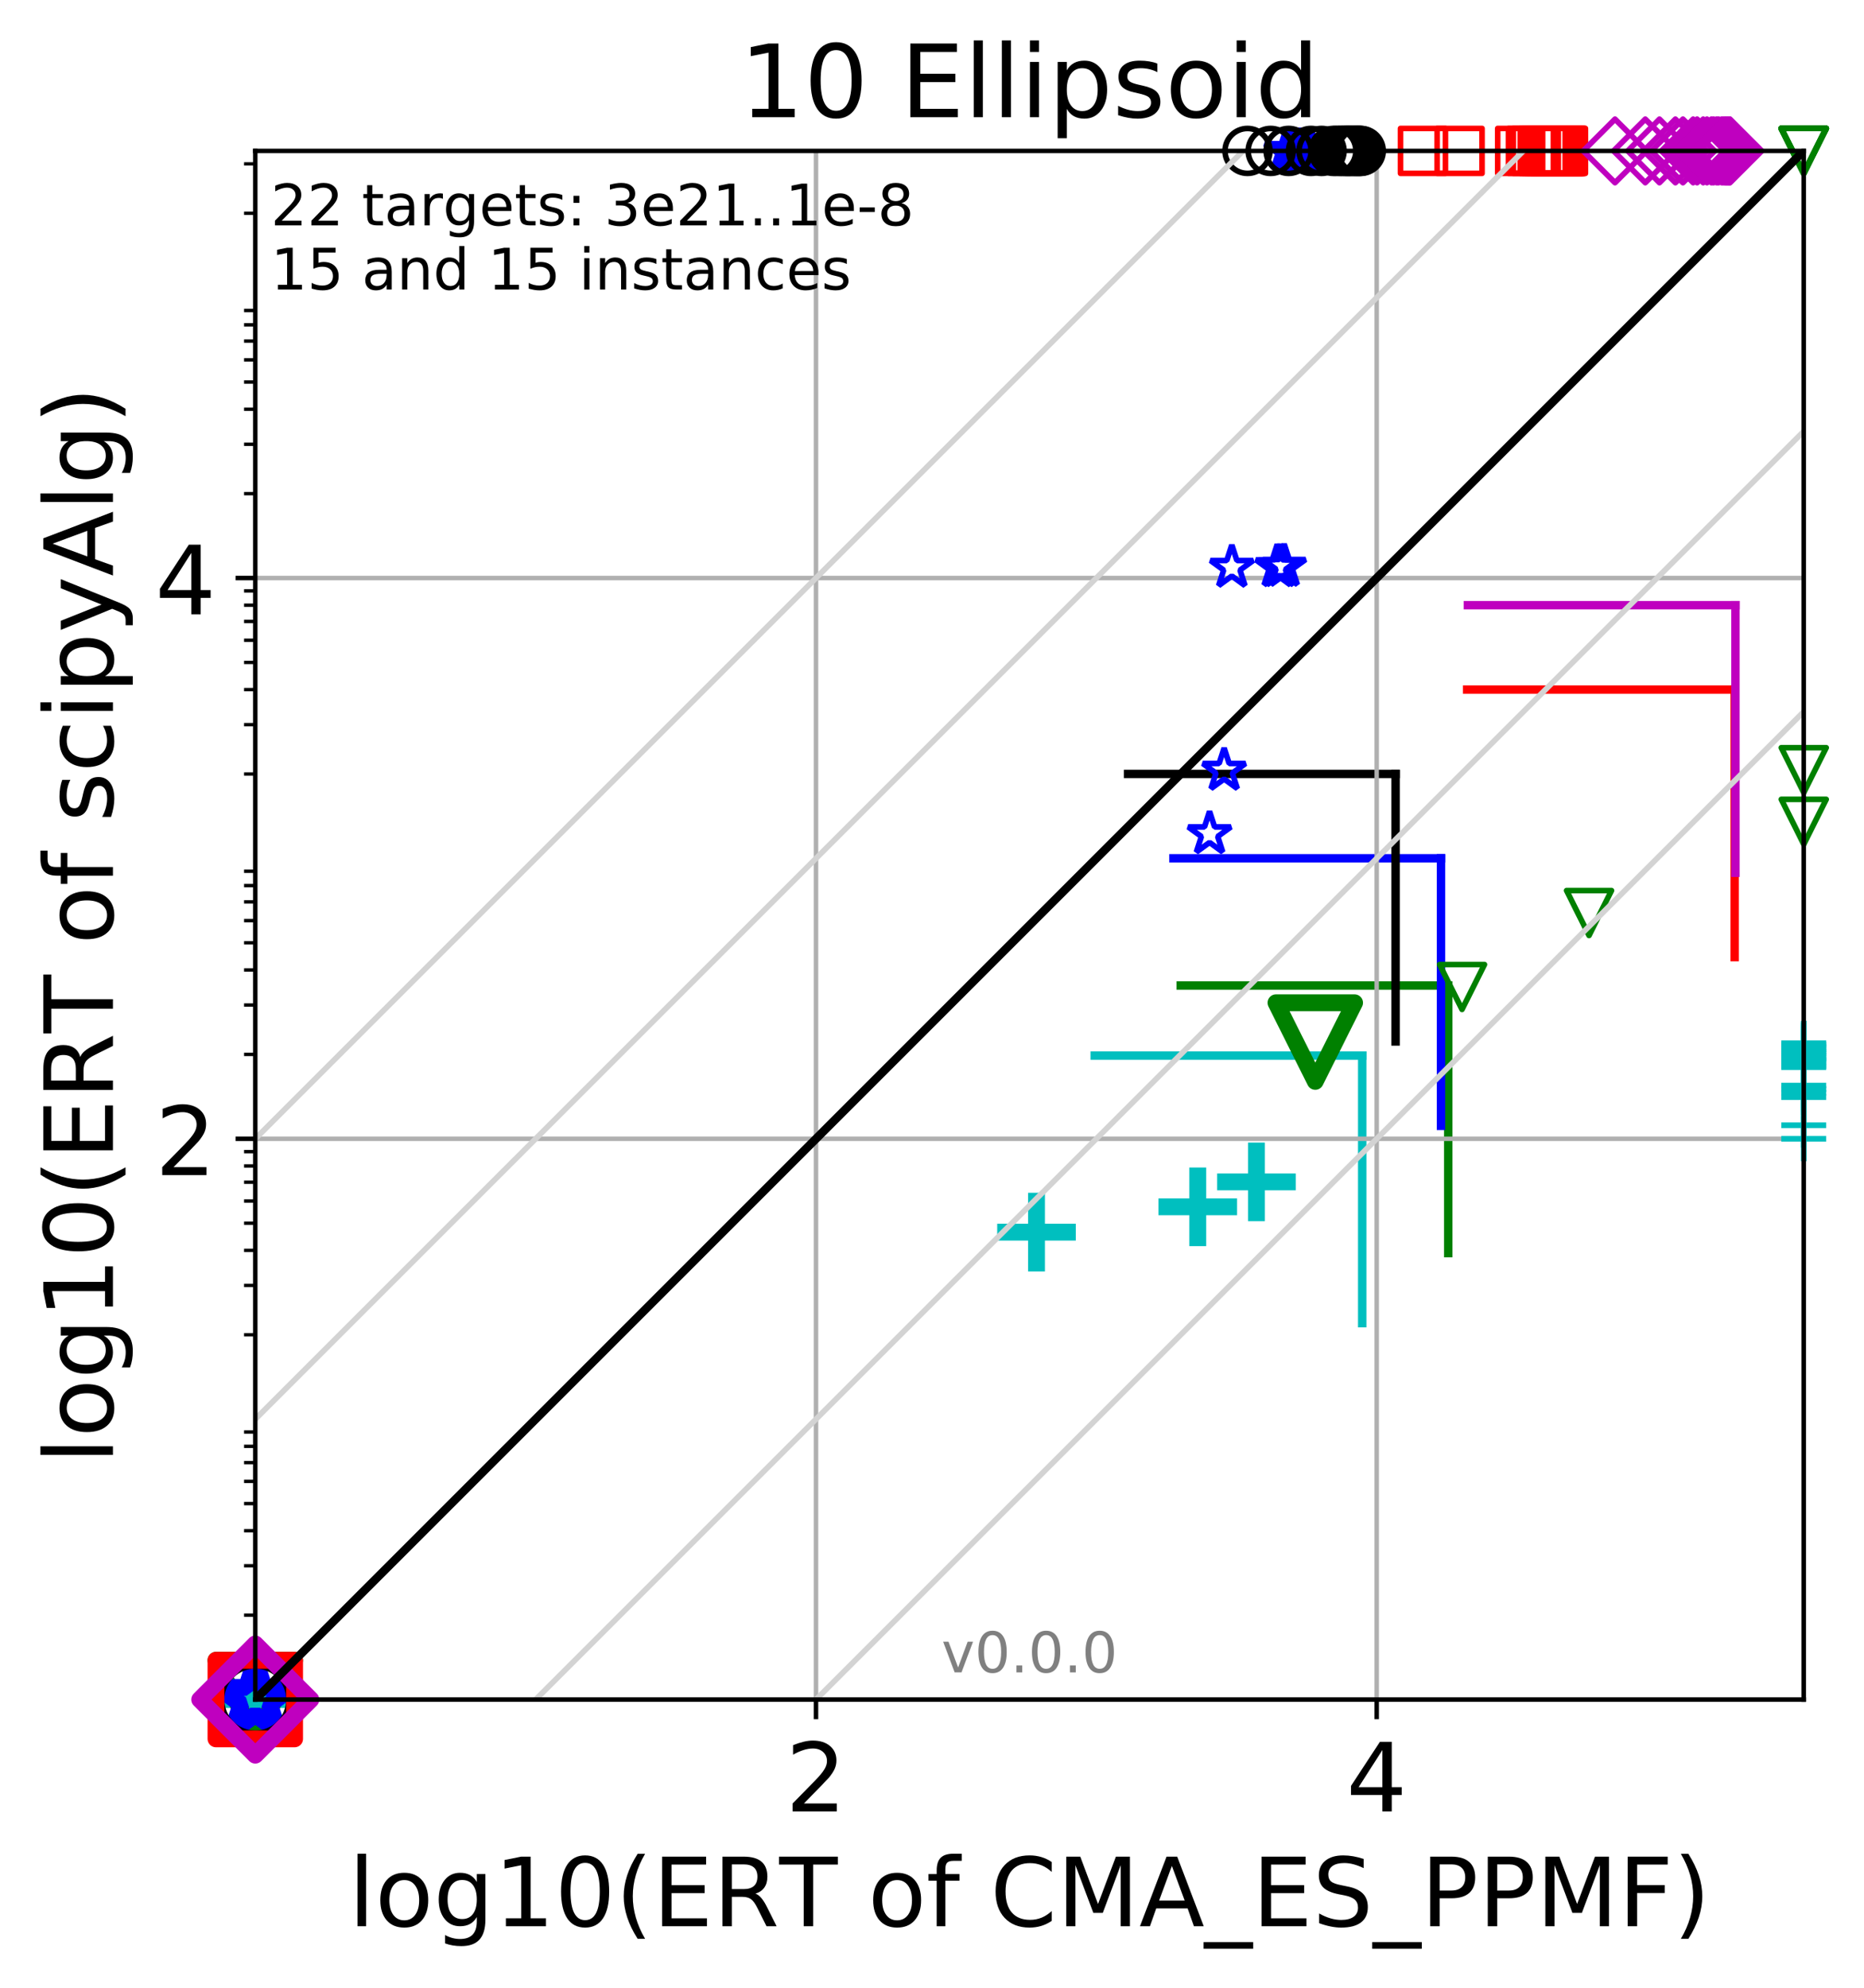 <?xml version="1.0" encoding="utf-8" standalone="no"?>
<!DOCTYPE svg PUBLIC "-//W3C//DTD SVG 1.1//EN"
  "http://www.w3.org/Graphics/SVG/1.1/DTD/svg11.dtd">
<!-- Created with matplotlib (http://matplotlib.org/) -->
<svg height="354pt" version="1.1" viewBox="0 0 332 354" width="332pt" xmlns="http://www.w3.org/2000/svg" xmlns:xlink="http://www.w3.org/1999/xlink">
 <defs>
  <style type="text/css">
*{stroke-linecap:butt;stroke-linejoin:round;}
  </style>
 </defs>
 <g id="figure_1">
  <g id="patch_1">
   <path d="M 0 354.256 
L 332.469 354.256 
L 332.469 0 
L 0 0 
z
" style="fill:#ffffff;"/>
  </g>
  <g id="axes_1">
   <g id="patch_2">
    <path d="M 45.469 302.677 
L 321.269 302.677 
L 321.269 26.877 
L 45.469 26.877 
z
" style="fill:#ffffff;"/>
   </g>
   <g id="line2d_1">
    <path clip-path="url(#p90e538a2ec)" d="M 242.627 235.645 
L 242.627 187.997 
" style="fill:none;stroke:#00bfbf;stroke-linecap:square;stroke-width:1.5;"/>
   </g>
   <g id="line2d_2">
    <path clip-path="url(#p90e538a2ec)" d="M 194.978 187.997 
L 242.627 187.997 
" style="fill:none;stroke:#00bfbf;stroke-linecap:square;stroke-width:1.5;"/>
   </g>
   <g id="line2d_3">
    <path clip-path="url(#p90e538a2ec)" d="M 257.95 223.168 
L 257.95 175.519 
" style="fill:none;stroke:#008000;stroke-linecap:square;stroke-width:1.5;"/>
   </g>
   <g id="line2d_4">
    <path clip-path="url(#p90e538a2ec)" d="M 210.301 175.519 
L 257.95 175.519 
" style="fill:none;stroke:#008000;stroke-linecap:square;stroke-width:1.5;"/>
   </g>
   <g id="line2d_5">
    <path clip-path="url(#p90e538a2ec)" d="M 256.659 200.504 
L 256.659 152.855 
" style="fill:none;stroke:#0000ff;stroke-linecap:square;stroke-width:1.5;"/>
   </g>
   <g id="line2d_6">
    <path clip-path="url(#p90e538a2ec)" d="M 209.01 152.855 
L 256.659 152.855 
" style="fill:none;stroke:#0000ff;stroke-linecap:square;stroke-width:1.5;"/>
   </g>
   <g id="line2d_7">
    <path clip-path="url(#p90e538a2ec)" d="M 248.571 185.483 
L 248.571 137.834 
" style="fill:none;stroke:#000000;stroke-linecap:square;stroke-width:1.5;"/>
   </g>
   <g id="line2d_8">
    <path clip-path="url(#p90e538a2ec)" d="M 200.922 137.834 
L 248.571 137.834 
" style="fill:none;stroke:#000000;stroke-linecap:square;stroke-width:1.5;"/>
   </g>
   <g id="line2d_9">
    <path clip-path="url(#p90e538a2ec)" d="M 308.964 170.457 
L 308.964 122.808 
" style="fill:none;stroke:#ff0000;stroke-linecap:square;stroke-width:1.5;"/>
   </g>
   <g id="line2d_10">
    <path clip-path="url(#p90e538a2ec)" d="M 261.316 122.808 
L 308.964 122.808 
" style="fill:none;stroke:#ff0000;stroke-linecap:square;stroke-width:1.5;"/>
   </g>
   <g id="line2d_11">
    <path clip-path="url(#p90e538a2ec)" d="M 309.103 155.428 
L 309.103 107.78 
" style="fill:none;stroke:#bf00bf;stroke-linecap:square;stroke-width:1.5;"/>
   </g>
   <g id="line2d_12">
    <path clip-path="url(#p90e538a2ec)" d="M 261.454 107.78 
L 309.103 107.78 
" style="fill:none;stroke:#bf00bf;stroke-linecap:square;stroke-width:1.5;"/>
   </g>
   <g id="matplotlib.axis_1">
    <g id="xtick_1">
     <g id="line2d_13">
      <path clip-path="url(#p90e538a2ec)" d="M 145.336 302.677 
L 145.336 26.877 
" style="fill:none;stroke:#b0b0b0;stroke-linecap:square;stroke-width:0.8;"/>
     </g>
     <g id="line2d_14">
      <defs>
       <path d="M 0 0 
L 0 3.5 
" id="mf6a2f202e1" style="stroke:#000000;stroke-width:0.8;"/>
      </defs>
      <g>
       <use style="stroke:#000000;stroke-width:0.8;" x="145.336" xlink:href="#mf6a2f202e1" y="302.677"/>
      </g>
     </g>
     <g id="text_1">
      <!-- 2 -->
      <defs>
       <path d="M 19.188 8.297 
L 53.609 8.297 
L 53.609 0 
L 7.328 0 
L 7.328 8.297 
Q 12.938 14.109 22.625 23.891 
Q 32.328 33.688 34.812 36.531 
Q 39.547 41.844 41.422 45.531 
Q 43.312 49.219 43.312 52.781 
Q 43.312 58.594 39.234 62.25 
Q 35.156 65.922 28.609 65.922 
Q 23.969 65.922 18.812 64.312 
Q 13.672 62.703 7.812 59.422 
L 7.812 69.391 
Q 13.766 71.781 18.938 73 
Q 24.125 74.219 28.422 74.219 
Q 39.75 74.219 46.484 68.547 
Q 53.219 62.891 53.219 53.422 
Q 53.219 48.922 51.531 44.891 
Q 49.859 40.875 45.406 35.406 
Q 44.188 33.984 37.641 27.219 
Q 31.109 20.453 19.188 8.297 
z
" id="DejaVuSans-32"/>
      </defs>
      <g transform="translate(139.928 322.595)scale(0.17 -0.17)">
       <use xlink:href="#DejaVuSans-32"/>
      </g>
     </g>
    </g>
    <g id="xtick_2">
     <g id="line2d_15">
      <path clip-path="url(#p90e538a2ec)" d="M 245.203 302.677 
L 245.203 26.877 
" style="fill:none;stroke:#b0b0b0;stroke-linecap:square;stroke-width:0.8;"/>
     </g>
     <g id="line2d_16">
      <g>
       <use style="stroke:#000000;stroke-width:0.8;" x="245.203" xlink:href="#mf6a2f202e1" y="302.677"/>
      </g>
     </g>
     <g id="text_2">
      <!-- 4 -->
      <defs>
       <path d="M 37.797 64.312 
L 12.891 25.391 
L 37.797 25.391 
z
M 35.203 72.906 
L 47.609 72.906 
L 47.609 25.391 
L 58.016 25.391 
L 58.016 17.188 
L 47.609 17.188 
L 47.609 0 
L 37.797 0 
L 37.797 17.188 
L 4.891 17.188 
L 4.891 26.703 
z
" id="DejaVuSans-34"/>
      </defs>
      <g transform="translate(239.795 322.595)scale(0.17 -0.17)">
       <use xlink:href="#DejaVuSans-34"/>
      </g>
     </g>
    </g>
    <g id="text_3">
     <!-- log10(ERT of CMA_ES_PPMF) -->
     <defs>
      <path d="M 9.422 75.984 
L 18.406 75.984 
L 18.406 0 
L 9.422 0 
z
" id="DejaVuSans-6c"/>
      <path d="M 30.609 48.391 
Q 23.391 48.391 19.188 42.75 
Q 14.984 37.109 14.984 27.297 
Q 14.984 17.484 19.156 11.844 
Q 23.344 6.203 30.609 6.203 
Q 37.797 6.203 41.984 11.859 
Q 46.188 17.531 46.188 27.297 
Q 46.188 37.016 41.984 42.703 
Q 37.797 48.391 30.609 48.391 
z
M 30.609 56 
Q 42.328 56 49.016 48.375 
Q 55.719 40.766 55.719 27.297 
Q 55.719 13.875 49.016 6.219 
Q 42.328 -1.422 30.609 -1.422 
Q 18.844 -1.422 12.172 6.219 
Q 5.516 13.875 5.516 27.297 
Q 5.516 40.766 12.172 48.375 
Q 18.844 56 30.609 56 
z
" id="DejaVuSans-6f"/>
      <path d="M 45.406 27.984 
Q 45.406 37.75 41.375 43.109 
Q 37.359 48.484 30.078 48.484 
Q 22.859 48.484 18.828 43.109 
Q 14.797 37.75 14.797 27.984 
Q 14.797 18.266 18.828 12.891 
Q 22.859 7.516 30.078 7.516 
Q 37.359 7.516 41.375 12.891 
Q 45.406 18.266 45.406 27.984 
z
M 54.391 6.781 
Q 54.391 -7.172 48.188 -13.984 
Q 42 -20.797 29.203 -20.797 
Q 24.469 -20.797 20.266 -20.094 
Q 16.062 -19.391 12.109 -17.922 
L 12.109 -9.188 
Q 16.062 -11.328 19.922 -12.344 
Q 23.781 -13.375 27.781 -13.375 
Q 36.625 -13.375 41.016 -8.766 
Q 45.406 -4.156 45.406 5.172 
L 45.406 9.625 
Q 42.625 4.781 38.281 2.391 
Q 33.938 0 27.875 0 
Q 17.828 0 11.672 7.656 
Q 5.516 15.328 5.516 27.984 
Q 5.516 40.672 11.672 48.328 
Q 17.828 56 27.875 56 
Q 33.938 56 38.281 53.609 
Q 42.625 51.219 45.406 46.391 
L 45.406 54.688 
L 54.391 54.688 
z
" id="DejaVuSans-67"/>
      <path d="M 12.406 8.297 
L 28.516 8.297 
L 28.516 63.922 
L 10.984 60.406 
L 10.984 69.391 
L 28.422 72.906 
L 38.281 72.906 
L 38.281 8.297 
L 54.391 8.297 
L 54.391 0 
L 12.406 0 
z
" id="DejaVuSans-31"/>
      <path d="M 31.781 66.406 
Q 24.172 66.406 20.328 58.906 
Q 16.5 51.422 16.5 36.375 
Q 16.5 21.391 20.328 13.891 
Q 24.172 6.391 31.781 6.391 
Q 39.453 6.391 43.281 13.891 
Q 47.125 21.391 47.125 36.375 
Q 47.125 51.422 43.281 58.906 
Q 39.453 66.406 31.781 66.406 
z
M 31.781 74.219 
Q 44.047 74.219 50.516 64.516 
Q 56.984 54.828 56.984 36.375 
Q 56.984 17.969 50.516 8.266 
Q 44.047 -1.422 31.781 -1.422 
Q 19.531 -1.422 13.062 8.266 
Q 6.594 17.969 6.594 36.375 
Q 6.594 54.828 13.062 64.516 
Q 19.531 74.219 31.781 74.219 
z
" id="DejaVuSans-30"/>
      <path d="M 31 75.875 
Q 24.469 64.656 21.281 53.656 
Q 18.109 42.672 18.109 31.391 
Q 18.109 20.125 21.312 9.062 
Q 24.516 -2 31 -13.188 
L 23.188 -13.188 
Q 15.875 -1.703 12.234 9.375 
Q 8.594 20.453 8.594 31.391 
Q 8.594 42.281 12.203 53.312 
Q 15.828 64.359 23.188 75.875 
z
" id="DejaVuSans-28"/>
      <path d="M 9.812 72.906 
L 55.906 72.906 
L 55.906 64.594 
L 19.672 64.594 
L 19.672 43.016 
L 54.391 43.016 
L 54.391 34.719 
L 19.672 34.719 
L 19.672 8.297 
L 56.781 8.297 
L 56.781 0 
L 9.812 0 
z
" id="DejaVuSans-45"/>
      <path d="M 44.391 34.188 
Q 47.562 33.109 50.562 29.594 
Q 53.562 26.078 56.594 19.922 
L 66.609 0 
L 56 0 
L 46.688 18.703 
Q 43.062 26.031 39.672 28.422 
Q 36.281 30.812 30.422 30.812 
L 19.672 30.812 
L 19.672 0 
L 9.812 0 
L 9.812 72.906 
L 32.078 72.906 
Q 44.578 72.906 50.734 67.672 
Q 56.891 62.453 56.891 51.906 
Q 56.891 45.016 53.688 40.469 
Q 50.484 35.938 44.391 34.188 
z
M 19.672 64.797 
L 19.672 38.922 
L 32.078 38.922 
Q 39.203 38.922 42.844 42.219 
Q 46.484 45.516 46.484 51.906 
Q 46.484 58.297 42.844 61.547 
Q 39.203 64.797 32.078 64.797 
z
" id="DejaVuSans-52"/>
      <path d="M -0.297 72.906 
L 61.375 72.906 
L 61.375 64.594 
L 35.5 64.594 
L 35.5 0 
L 25.594 0 
L 25.594 64.594 
L -0.297 64.594 
z
" id="DejaVuSans-54"/>
      <path id="DejaVuSans-20"/>
      <path d="M 37.109 75.984 
L 37.109 68.5 
L 28.516 68.5 
Q 23.688 68.5 21.797 66.547 
Q 19.922 64.594 19.922 59.516 
L 19.922 54.688 
L 34.719 54.688 
L 34.719 47.703 
L 19.922 47.703 
L 19.922 0 
L 10.891 0 
L 10.891 47.703 
L 2.297 47.703 
L 2.297 54.688 
L 10.891 54.688 
L 10.891 58.5 
Q 10.891 67.625 15.141 71.797 
Q 19.391 75.984 28.609 75.984 
z
" id="DejaVuSans-66"/>
      <path d="M 64.406 67.281 
L 64.406 56.891 
Q 59.422 61.531 53.781 63.812 
Q 48.141 66.109 41.797 66.109 
Q 29.297 66.109 22.656 58.469 
Q 16.016 50.828 16.016 36.375 
Q 16.016 21.969 22.656 14.328 
Q 29.297 6.688 41.797 6.688 
Q 48.141 6.688 53.781 8.984 
Q 59.422 11.281 64.406 15.922 
L 64.406 5.609 
Q 59.234 2.094 53.438 0.328 
Q 47.656 -1.422 41.219 -1.422 
Q 24.656 -1.422 15.125 8.703 
Q 5.609 18.844 5.609 36.375 
Q 5.609 53.953 15.125 64.078 
Q 24.656 74.219 41.219 74.219 
Q 47.75 74.219 53.531 72.484 
Q 59.328 70.75 64.406 67.281 
z
" id="DejaVuSans-43"/>
      <path d="M 9.812 72.906 
L 24.516 72.906 
L 43.109 23.297 
L 61.812 72.906 
L 76.516 72.906 
L 76.516 0 
L 66.891 0 
L 66.891 64.016 
L 48.094 14.016 
L 38.188 14.016 
L 19.391 64.016 
L 19.391 0 
L 9.812 0 
z
" id="DejaVuSans-4d"/>
      <path d="M 34.188 63.188 
L 20.797 26.906 
L 47.609 26.906 
z
M 28.609 72.906 
L 39.797 72.906 
L 67.578 0 
L 57.328 0 
L 50.688 18.703 
L 17.828 18.703 
L 11.188 0 
L 0.781 0 
z
" id="DejaVuSans-41"/>
      <path d="M 50.984 -16.609 
L 50.984 -23.578 
L -0.984 -23.578 
L -0.984 -16.609 
z
" id="DejaVuSans-5f"/>
      <path d="M 53.516 70.516 
L 53.516 60.891 
Q 47.906 63.578 42.922 64.891 
Q 37.938 66.219 33.297 66.219 
Q 25.25 66.219 20.875 63.094 
Q 16.5 59.969 16.5 54.203 
Q 16.5 49.359 19.406 46.891 
Q 22.312 44.438 30.422 42.922 
L 36.375 41.703 
Q 47.406 39.594 52.656 34.297 
Q 57.906 29 57.906 20.125 
Q 57.906 9.516 50.797 4.047 
Q 43.703 -1.422 29.984 -1.422 
Q 24.812 -1.422 18.969 -0.25 
Q 13.141 0.922 6.891 3.219 
L 6.891 13.375 
Q 12.891 10.016 18.656 8.297 
Q 24.422 6.594 29.984 6.594 
Q 38.422 6.594 43.016 9.906 
Q 47.609 13.234 47.609 19.391 
Q 47.609 24.75 44.312 27.781 
Q 41.016 30.812 33.5 32.328 
L 27.484 33.5 
Q 16.453 35.688 11.516 40.375 
Q 6.594 45.062 6.594 53.422 
Q 6.594 63.094 13.406 68.656 
Q 20.219 74.219 32.172 74.219 
Q 37.312 74.219 42.625 73.281 
Q 47.953 72.359 53.516 70.516 
z
" id="DejaVuSans-53"/>
      <path d="M 19.672 64.797 
L 19.672 37.406 
L 32.078 37.406 
Q 38.969 37.406 42.719 40.969 
Q 46.484 44.531 46.484 51.125 
Q 46.484 57.672 42.719 61.234 
Q 38.969 64.797 32.078 64.797 
z
M 9.812 72.906 
L 32.078 72.906 
Q 44.344 72.906 50.609 67.359 
Q 56.891 61.812 56.891 51.125 
Q 56.891 40.328 50.609 34.812 
Q 44.344 29.297 32.078 29.297 
L 19.672 29.297 
L 19.672 0 
L 9.812 0 
z
" id="DejaVuSans-50"/>
      <path d="M 9.812 72.906 
L 51.703 72.906 
L 51.703 64.594 
L 19.672 64.594 
L 19.672 43.109 
L 48.578 43.109 
L 48.578 34.812 
L 19.672 34.812 
L 19.672 0 
L 9.812 0 
z
" id="DejaVuSans-46"/>
      <path d="M 8.016 75.875 
L 15.828 75.875 
Q 23.141 64.359 26.781 53.312 
Q 30.422 42.281 30.422 31.391 
Q 30.422 20.453 26.781 9.375 
Q 23.141 -1.703 15.828 -13.188 
L 8.016 -13.188 
Q 14.5 -2 17.703 9.062 
Q 20.906 20.125 20.906 31.391 
Q 20.906 42.672 17.703 53.656 
Q 14.5 64.656 8.016 75.875 
z
" id="DejaVuSans-29"/>
     </defs>
     <g transform="translate(62.082 343.047)scale(0.17 -0.17)">
      <use xlink:href="#DejaVuSans-6c"/>
      <use x="27.783" xlink:href="#DejaVuSans-6f"/>
      <use x="88.965" xlink:href="#DejaVuSans-67"/>
      <use x="152.441" xlink:href="#DejaVuSans-31"/>
      <use x="216.064" xlink:href="#DejaVuSans-30"/>
      <use x="279.688" xlink:href="#DejaVuSans-28"/>
      <use x="318.701" xlink:href="#DejaVuSans-45"/>
      <use x="381.885" xlink:href="#DejaVuSans-52"/>
      <use x="451.258" xlink:href="#DejaVuSans-54"/>
      <use x="512.342" xlink:href="#DejaVuSans-20"/>
      <use x="544.129" xlink:href="#DejaVuSans-6f"/>
      <use x="605.311" xlink:href="#DejaVuSans-66"/>
      <use x="640.516" xlink:href="#DejaVuSans-20"/>
      <use x="672.303" xlink:href="#DejaVuSans-43"/>
      <use x="742.127" xlink:href="#DejaVuSans-4d"/>
      <use x="828.406" xlink:href="#DejaVuSans-41"/>
      <use x="896.814" xlink:href="#DejaVuSans-5f"/>
      <use x="946.814" xlink:href="#DejaVuSans-45"/>
      <use x="1009.998" xlink:href="#DejaVuSans-53"/>
      <use x="1073.475" xlink:href="#DejaVuSans-5f"/>
      <use x="1123.475" xlink:href="#DejaVuSans-50"/>
      <use x="1183.777" xlink:href="#DejaVuSans-50"/>
      <use x="1244.08" xlink:href="#DejaVuSans-4d"/>
      <use x="1330.359" xlink:href="#DejaVuSans-46"/>
      <use x="1387.879" xlink:href="#DejaVuSans-29"/>
     </g>
    </g>
   </g>
   <g id="matplotlib.axis_2">
    <g id="ytick_1">
     <g id="line2d_17">
      <path clip-path="url(#p90e538a2ec)" d="M 45.469 202.81 
L 321.269 202.81 
" style="fill:none;stroke:#b0b0b0;stroke-linecap:square;stroke-width:0.8;"/>
     </g>
     <g id="line2d_18">
      <defs>
       <path d="M 0 0 
L -3.5 0 
" id="m2f9831964f" style="stroke:#000000;stroke-width:0.8;"/>
      </defs>
      <g>
       <use style="stroke:#000000;stroke-width:0.8;" x="45.469" xlink:href="#m2f9831964f" y="202.81"/>
      </g>
     </g>
     <g id="text_4">
      <!-- 2 -->
      <g transform="translate(27.653 209.269)scale(0.17 -0.17)">
       <use xlink:href="#DejaVuSans-32"/>
      </g>
     </g>
    </g>
    <g id="ytick_2">
     <g id="line2d_19">
      <path clip-path="url(#p90e538a2ec)" d="M 45.469 102.943 
L 321.269 102.943 
" style="fill:none;stroke:#b0b0b0;stroke-linecap:square;stroke-width:0.8;"/>
     </g>
     <g id="line2d_20">
      <g>
       <use style="stroke:#000000;stroke-width:0.8;" x="45.469" xlink:href="#m2f9831964f" y="102.943"/>
      </g>
     </g>
     <g id="text_5">
      <!-- 4 -->
      <g transform="translate(27.653 109.402)scale(0.17 -0.17)">
       <use xlink:href="#DejaVuSans-34"/>
      </g>
     </g>
    </g>
    <g id="ytick_3">
     <g id="line2d_21">
      <defs>
       <path d="M 0 0 
L -2 0 
" id="mf5014b4ca4" style="stroke:#000000;stroke-width:0.6;"/>
      </defs>
      <g>
       <use style="stroke:#000000;stroke-width:0.6;" x="45.469" xlink:href="#mf5014b4ca4" y="287.646"/>
      </g>
     </g>
    </g>
    <g id="ytick_4">
     <g id="line2d_22">
      <g>
       <use style="stroke:#000000;stroke-width:0.6;" x="45.469" xlink:href="#mf5014b4ca4" y="278.853"/>
      </g>
     </g>
    </g>
    <g id="ytick_5">
     <g id="line2d_23">
      <g>
       <use style="stroke:#000000;stroke-width:0.6;" x="45.469" xlink:href="#mf5014b4ca4" y="272.614"/>
      </g>
     </g>
    </g>
    <g id="ytick_6">
     <g id="line2d_24">
      <g>
       <use style="stroke:#000000;stroke-width:0.6;" x="45.469" xlink:href="#mf5014b4ca4" y="267.775"/>
      </g>
     </g>
    </g>
    <g id="ytick_7">
     <g id="line2d_25">
      <g>
       <use style="stroke:#000000;stroke-width:0.6;" x="45.469" xlink:href="#mf5014b4ca4" y="263.821"/>
      </g>
     </g>
    </g>
    <g id="ytick_8">
     <g id="line2d_26">
      <g>
       <use style="stroke:#000000;stroke-width:0.6;" x="45.469" xlink:href="#mf5014b4ca4" y="260.478"/>
      </g>
     </g>
    </g>
    <g id="ytick_9">
     <g id="line2d_27">
      <g>
       <use style="stroke:#000000;stroke-width:0.6;" x="45.469" xlink:href="#mf5014b4ca4" y="257.583"/>
      </g>
     </g>
    </g>
    <g id="ytick_10">
     <g id="line2d_28">
      <g>
       <use style="stroke:#000000;stroke-width:0.6;" x="45.469" xlink:href="#mf5014b4ca4" y="255.029"/>
      </g>
     </g>
    </g>
    <g id="ytick_11">
     <g id="line2d_29">
      <g>
       <use style="stroke:#000000;stroke-width:0.6;" x="45.469" xlink:href="#mf5014b4ca4" y="237.712"/>
      </g>
     </g>
    </g>
    <g id="ytick_12">
     <g id="line2d_30">
      <g>
       <use style="stroke:#000000;stroke-width:0.6;" x="45.469" xlink:href="#mf5014b4ca4" y="228.919"/>
      </g>
     </g>
    </g>
    <g id="ytick_13">
     <g id="line2d_31">
      <g>
       <use style="stroke:#000000;stroke-width:0.6;" x="45.469" xlink:href="#mf5014b4ca4" y="222.681"/>
      </g>
     </g>
    </g>
    <g id="ytick_14">
     <g id="line2d_32">
      <g>
       <use style="stroke:#000000;stroke-width:0.6;" x="45.469" xlink:href="#mf5014b4ca4" y="217.842"/>
      </g>
     </g>
    </g>
    <g id="ytick_15">
     <g id="line2d_33">
      <g>
       <use style="stroke:#000000;stroke-width:0.6;" x="45.469" xlink:href="#mf5014b4ca4" y="213.888"/>
      </g>
     </g>
    </g>
    <g id="ytick_16">
     <g id="line2d_34">
      <g>
       <use style="stroke:#000000;stroke-width:0.6;" x="45.469" xlink:href="#mf5014b4ca4" y="210.545"/>
      </g>
     </g>
    </g>
    <g id="ytick_17">
     <g id="line2d_35">
      <g>
       <use style="stroke:#000000;stroke-width:0.6;" x="45.469" xlink:href="#mf5014b4ca4" y="207.649"/>
      </g>
     </g>
    </g>
    <g id="ytick_18">
     <g id="line2d_36">
      <g>
       <use style="stroke:#000000;stroke-width:0.6;" x="45.469" xlink:href="#mf5014b4ca4" y="205.095"/>
      </g>
     </g>
    </g>
    <g id="ytick_19">
     <g id="line2d_37">
      <g>
       <use style="stroke:#000000;stroke-width:0.6;" x="45.469" xlink:href="#mf5014b4ca4" y="187.779"/>
      </g>
     </g>
    </g>
    <g id="ytick_20">
     <g id="line2d_38">
      <g>
       <use style="stroke:#000000;stroke-width:0.6;" x="45.469" xlink:href="#mf5014b4ca4" y="178.986"/>
      </g>
     </g>
    </g>
    <g id="ytick_21">
     <g id="line2d_39">
      <g>
       <use style="stroke:#000000;stroke-width:0.6;" x="45.469" xlink:href="#mf5014b4ca4" y="172.747"/>
      </g>
     </g>
    </g>
    <g id="ytick_22">
     <g id="line2d_40">
      <g>
       <use style="stroke:#000000;stroke-width:0.6;" x="45.469" xlink:href="#mf5014b4ca4" y="167.908"/>
      </g>
     </g>
    </g>
    <g id="ytick_23">
     <g id="line2d_41">
      <g>
       <use style="stroke:#000000;stroke-width:0.6;" x="45.469" xlink:href="#mf5014b4ca4" y="163.954"/>
      </g>
     </g>
    </g>
    <g id="ytick_24">
     <g id="line2d_42">
      <g>
       <use style="stroke:#000000;stroke-width:0.6;" x="45.469" xlink:href="#mf5014b4ca4" y="160.612"/>
      </g>
     </g>
    </g>
    <g id="ytick_25">
     <g id="line2d_43">
      <g>
       <use style="stroke:#000000;stroke-width:0.6;" x="45.469" xlink:href="#mf5014b4ca4" y="157.716"/>
      </g>
     </g>
    </g>
    <g id="ytick_26">
     <g id="line2d_44">
      <g>
       <use style="stroke:#000000;stroke-width:0.6;" x="45.469" xlink:href="#mf5014b4ca4" y="155.162"/>
      </g>
     </g>
    </g>
    <g id="ytick_27">
     <g id="line2d_45">
      <g>
       <use style="stroke:#000000;stroke-width:0.6;" x="45.469" xlink:href="#mf5014b4ca4" y="137.845"/>
      </g>
     </g>
    </g>
    <g id="ytick_28">
     <g id="line2d_46">
      <g>
       <use style="stroke:#000000;stroke-width:0.6;" x="45.469" xlink:href="#mf5014b4ca4" y="129.052"/>
      </g>
     </g>
    </g>
    <g id="ytick_29">
     <g id="line2d_47">
      <g>
       <use style="stroke:#000000;stroke-width:0.6;" x="45.469" xlink:href="#mf5014b4ca4" y="122.814"/>
      </g>
     </g>
    </g>
    <g id="ytick_30">
     <g id="line2d_48">
      <g>
       <use style="stroke:#000000;stroke-width:0.6;" x="45.469" xlink:href="#mf5014b4ca4" y="117.975"/>
      </g>
     </g>
    </g>
    <g id="ytick_31">
     <g id="line2d_49">
      <g>
       <use style="stroke:#000000;stroke-width:0.6;" x="45.469" xlink:href="#mf5014b4ca4" y="114.021"/>
      </g>
     </g>
    </g>
    <g id="ytick_32">
     <g id="line2d_50">
      <g>
       <use style="stroke:#000000;stroke-width:0.6;" x="45.469" xlink:href="#mf5014b4ca4" y="110.678"/>
      </g>
     </g>
    </g>
    <g id="ytick_33">
     <g id="line2d_51">
      <g>
       <use style="stroke:#000000;stroke-width:0.6;" x="45.469" xlink:href="#mf5014b4ca4" y="107.782"/>
      </g>
     </g>
    </g>
    <g id="ytick_34">
     <g id="line2d_52">
      <g>
       <use style="stroke:#000000;stroke-width:0.6;" x="45.469" xlink:href="#mf5014b4ca4" y="105.228"/>
      </g>
     </g>
    </g>
    <g id="ytick_35">
     <g id="line2d_53">
      <g>
       <use style="stroke:#000000;stroke-width:0.6;" x="45.469" xlink:href="#mf5014b4ca4" y="87.912"/>
      </g>
     </g>
    </g>
    <g id="ytick_36">
     <g id="line2d_54">
      <g>
       <use style="stroke:#000000;stroke-width:0.6;" x="45.469" xlink:href="#mf5014b4ca4" y="79.119"/>
      </g>
     </g>
    </g>
    <g id="ytick_37">
     <g id="line2d_55">
      <g>
       <use style="stroke:#000000;stroke-width:0.6;" x="45.469" xlink:href="#mf5014b4ca4" y="72.88"/>
      </g>
     </g>
    </g>
    <g id="ytick_38">
     <g id="line2d_56">
      <g>
       <use style="stroke:#000000;stroke-width:0.6;" x="45.469" xlink:href="#mf5014b4ca4" y="68.041"/>
      </g>
     </g>
    </g>
    <g id="ytick_39">
     <g id="line2d_57">
      <g>
       <use style="stroke:#000000;stroke-width:0.6;" x="45.469" xlink:href="#mf5014b4ca4" y="64.087"/>
      </g>
     </g>
    </g>
    <g id="ytick_40">
     <g id="line2d_58">
      <g>
       <use style="stroke:#000000;stroke-width:0.6;" x="45.469" xlink:href="#mf5014b4ca4" y="60.745"/>
      </g>
     </g>
    </g>
    <g id="ytick_41">
     <g id="line2d_59">
      <g>
       <use style="stroke:#000000;stroke-width:0.6;" x="45.469" xlink:href="#mf5014b4ca4" y="57.849"/>
      </g>
     </g>
    </g>
    <g id="ytick_42">
     <g id="line2d_60">
      <g>
       <use style="stroke:#000000;stroke-width:0.6;" x="45.469" xlink:href="#mf5014b4ca4" y="55.295"/>
      </g>
     </g>
    </g>
    <g id="ytick_43">
     <g id="line2d_61">
      <g>
       <use style="stroke:#000000;stroke-width:0.6;" x="45.469" xlink:href="#mf5014b4ca4" y="37.978"/>
      </g>
     </g>
    </g>
    <g id="ytick_44">
     <g id="line2d_62">
      <g>
       <use style="stroke:#000000;stroke-width:0.6;" x="45.469" xlink:href="#mf5014b4ca4" y="29.185"/>
      </g>
     </g>
    </g>
    <g id="text_6">
     <!-- log10(ERT of scipyAlg) -->
     <defs>
      <path d="M 44.281 53.078 
L 44.281 44.578 
Q 40.484 46.531 36.375 47.5 
Q 32.281 48.484 27.875 48.484 
Q 21.188 48.484 17.844 46.438 
Q 14.5 44.391 14.5 40.281 
Q 14.5 37.156 16.891 35.375 
Q 19.281 33.594 26.516 31.984 
L 29.594 31.297 
Q 39.156 29.25 43.188 25.516 
Q 47.219 21.781 47.219 15.094 
Q 47.219 7.469 41.188 3.016 
Q 35.156 -1.422 24.609 -1.422 
Q 20.219 -1.422 15.453 -0.562 
Q 10.688 0.297 5.422 2 
L 5.422 11.281 
Q 10.406 8.688 15.234 7.391 
Q 20.062 6.109 24.812 6.109 
Q 31.156 6.109 34.562 8.281 
Q 37.984 10.453 37.984 14.406 
Q 37.984 18.062 35.516 20.016 
Q 33.062 21.969 24.703 23.781 
L 21.578 24.516 
Q 13.234 26.266 9.516 29.906 
Q 5.812 33.547 5.812 39.891 
Q 5.812 47.609 11.281 51.797 
Q 16.75 56 26.812 56 
Q 31.781 56 36.172 55.266 
Q 40.578 54.547 44.281 53.078 
z
" id="DejaVuSans-73"/>
      <path d="M 48.781 52.594 
L 48.781 44.188 
Q 44.969 46.297 41.141 47.344 
Q 37.312 48.391 33.406 48.391 
Q 24.656 48.391 19.812 42.844 
Q 14.984 37.312 14.984 27.297 
Q 14.984 17.281 19.812 11.734 
Q 24.656 6.203 33.406 6.203 
Q 37.312 6.203 41.141 7.25 
Q 44.969 8.297 48.781 10.406 
L 48.781 2.094 
Q 45.016 0.344 40.984 -0.531 
Q 36.969 -1.422 32.422 -1.422 
Q 20.062 -1.422 12.781 6.344 
Q 5.516 14.109 5.516 27.297 
Q 5.516 40.672 12.859 48.328 
Q 20.219 56 33.016 56 
Q 37.156 56 41.109 55.141 
Q 45.062 54.297 48.781 52.594 
z
" id="DejaVuSans-63"/>
      <path d="M 9.422 54.688 
L 18.406 54.688 
L 18.406 0 
L 9.422 0 
z
M 9.422 75.984 
L 18.406 75.984 
L 18.406 64.594 
L 9.422 64.594 
z
" id="DejaVuSans-69"/>
      <path d="M 18.109 8.203 
L 18.109 -20.797 
L 9.078 -20.797 
L 9.078 54.688 
L 18.109 54.688 
L 18.109 46.391 
Q 20.953 51.266 25.266 53.625 
Q 29.594 56 35.594 56 
Q 45.562 56 51.781 48.094 
Q 58.016 40.188 58.016 27.297 
Q 58.016 14.406 51.781 6.484 
Q 45.562 -1.422 35.594 -1.422 
Q 29.594 -1.422 25.266 0.953 
Q 20.953 3.328 18.109 8.203 
z
M 48.688 27.297 
Q 48.688 37.203 44.609 42.844 
Q 40.531 48.484 33.406 48.484 
Q 26.266 48.484 22.188 42.844 
Q 18.109 37.203 18.109 27.297 
Q 18.109 17.391 22.188 11.75 
Q 26.266 6.109 33.406 6.109 
Q 40.531 6.109 44.609 11.75 
Q 48.688 17.391 48.688 27.297 
z
" id="DejaVuSans-70"/>
      <path d="M 32.172 -5.078 
Q 28.375 -14.844 24.75 -17.812 
Q 21.141 -20.797 15.094 -20.797 
L 7.906 -20.797 
L 7.906 -13.281 
L 13.188 -13.281 
Q 16.891 -13.281 18.938 -11.516 
Q 21 -9.766 23.484 -3.219 
L 25.094 0.875 
L 2.984 54.688 
L 12.5 54.688 
L 29.594 11.922 
L 46.688 54.688 
L 56.203 54.688 
z
" id="DejaVuSans-79"/>
     </defs>
     <g transform="translate(20.117 260.702)rotate(-90)scale(0.17 -0.17)">
      <use xlink:href="#DejaVuSans-6c"/>
      <use x="27.783" xlink:href="#DejaVuSans-6f"/>
      <use x="88.965" xlink:href="#DejaVuSans-67"/>
      <use x="152.441" xlink:href="#DejaVuSans-31"/>
      <use x="216.064" xlink:href="#DejaVuSans-30"/>
      <use x="279.688" xlink:href="#DejaVuSans-28"/>
      <use x="318.701" xlink:href="#DejaVuSans-45"/>
      <use x="381.885" xlink:href="#DejaVuSans-52"/>
      <use x="451.258" xlink:href="#DejaVuSans-54"/>
      <use x="512.342" xlink:href="#DejaVuSans-20"/>
      <use x="544.129" xlink:href="#DejaVuSans-6f"/>
      <use x="605.311" xlink:href="#DejaVuSans-66"/>
      <use x="640.516" xlink:href="#DejaVuSans-20"/>
      <use x="672.303" xlink:href="#DejaVuSans-73"/>
      <use x="724.402" xlink:href="#DejaVuSans-63"/>
      <use x="779.383" xlink:href="#DejaVuSans-69"/>
      <use x="807.166" xlink:href="#DejaVuSans-70"/>
      <use x="870.643" xlink:href="#DejaVuSans-79"/>
      <use x="929.822" xlink:href="#DejaVuSans-41"/>
      <use x="998.23" xlink:href="#DejaVuSans-6c"/>
      <use x="1026.014" xlink:href="#DejaVuSans-67"/>
      <use x="1089.49" xlink:href="#DejaVuSans-29"/>
     </g>
    </g>
   </g>
   <g id="line2d_63">
    <defs>
     <path d="M -7 0 
L 7 0 
M 0 7 
L 0 -7 
" id="mf4b24f0e10" style="stroke:#00bfbf;stroke-width:3;"/>
    </defs>
    <g>
     <use style="fill:none;stroke:#00bfbf;stroke-width:3;" x="45.469" xlink:href="#mf4b24f0e10" y="302.677"/>
     <use style="fill:none;stroke:#00bfbf;stroke-width:3;" x="184.614" xlink:href="#mf4b24f0e10" y="219.431"/>
     <use style="fill:none;stroke:#00bfbf;stroke-width:3;" x="213.337" xlink:href="#mf4b24f0e10" y="214.924"/>
     <use style="fill:none;stroke:#00bfbf;stroke-width:3;" x="223.786" xlink:href="#mf4b24f0e10" y="210.483"/>
    </g>
   </g>
   <g id="line2d_64">
    <defs>
     <path d="M -4 0 
L 4 0 
M 0 4 
L 0 -4 
" id="m6d6d716553" style="stroke:#00bfbf;"/>
    </defs>
    <g>
     <use style="fill:none;stroke:#00bfbf;" x="321.269" xlink:href="#m6d6d716553" y="202.81"/>
     <use style="fill:none;stroke:#00bfbf;" x="321.269" xlink:href="#m6d6d716553" y="200.397"/>
     <use style="fill:none;stroke:#00bfbf;" x="321.269" xlink:href="#m6d6d716553" y="195.401"/>
     <use style="fill:none;stroke:#00bfbf;" x="321.269" xlink:href="#m6d6d716553" y="194.576"/>
     <use style="fill:none;stroke:#00bfbf;" x="321.269" xlink:href="#m6d6d716553" y="193.939"/>
     <use style="fill:none;stroke:#00bfbf;" x="321.269" xlink:href="#m6d6d716553" y="193.332"/>
     <use style="fill:none;stroke:#00bfbf;" x="321.269" xlink:href="#m6d6d716553" y="190.052"/>
     <use style="fill:none;stroke:#00bfbf;" x="321.269" xlink:href="#m6d6d716553" y="189.836"/>
     <use style="fill:none;stroke:#00bfbf;" x="321.269" xlink:href="#m6d6d716553" y="189.097"/>
     <use style="fill:none;stroke:#00bfbf;" x="321.269" xlink:href="#m6d6d716553" y="188.823"/>
     <use style="fill:none;stroke:#00bfbf;" x="321.269" xlink:href="#m6d6d716553" y="188.45"/>
     <use style="fill:none;stroke:#00bfbf;" x="321.269" xlink:href="#m6d6d716553" y="188.052"/>
     <use style="fill:none;stroke:#00bfbf;" x="321.269" xlink:href="#m6d6d716553" y="187.574"/>
     <use style="fill:none;stroke:#00bfbf;" x="321.269" xlink:href="#m6d6d716553" y="187.296"/>
     <use style="fill:none;stroke:#00bfbf;" x="321.269" xlink:href="#m6d6d716553" y="186.876"/>
     <use style="fill:none;stroke:#00bfbf;" x="321.269" xlink:href="#m6d6d716553" y="186.484"/>
     <use style="fill:none;stroke:#00bfbf;" x="321.269" xlink:href="#m6d6d716553" y="186.06"/>
     <use style="fill:none;stroke:#00bfbf;" x="321.269" xlink:href="#m6d6d716553" y="185.791"/>
    </g>
   </g>
   <g id="line2d_65">
    <defs>
     <path d="M -0 7 
L 7 -7 
L -7 -7 
z
" id="mb681af7ae9" style="stroke:#008000;stroke-linejoin:miter;stroke-width:3;"/>
    </defs>
    <g>
     <use style="fill:none;stroke:#008000;stroke-linejoin:miter;stroke-width:3;" x="45.469" xlink:href="#mb681af7ae9" y="302.677"/>
     <use style="fill:none;stroke:#008000;stroke-linejoin:miter;stroke-width:3;" x="234.265" xlink:href="#mb681af7ae9" y="185.585"/>
    </g>
   </g>
   <g id="line2d_66">
    <defs>
     <path d="M -0 4 
L 4 -4 
L -4 -4 
z
" id="mfd52ebde2a" style="stroke:#008000;stroke-linejoin:miter;"/>
    </defs>
    <g>
     <use style="fill:none;stroke:#008000;stroke-linejoin:miter;" x="260.403" xlink:href="#mfd52ebde2a" y="175.773"/>
     <use style="fill:none;stroke:#008000;stroke-linejoin:miter;" x="283.027" xlink:href="#mfd52ebde2a" y="162.6"/>
    </g>
   </g>
   <g id="line2d_67">
    <g>
     <use style="fill:none;stroke:#008000;stroke-linejoin:miter;" x="321.269" xlink:href="#mfd52ebde2a" y="146.358"/>
     <use style="fill:none;stroke:#008000;stroke-linejoin:miter;" x="321.269" xlink:href="#mfd52ebde2a" y="137.157"/>
    </g>
   </g>
   <g id="line2d_68">
    <g>
     <use style="fill:none;stroke:#008000;stroke-linejoin:miter;" x="321.269" xlink:href="#mfd52ebde2a" y="26.877"/>
     <use style="fill:none;stroke:#008000;stroke-linejoin:miter;" x="321.269" xlink:href="#mfd52ebde2a" y="26.877"/>
     <use style="fill:none;stroke:#008000;stroke-linejoin:miter;" x="321.269" xlink:href="#mfd52ebde2a" y="26.877"/>
     <use style="fill:none;stroke:#008000;stroke-linejoin:miter;" x="321.269" xlink:href="#mfd52ebde2a" y="26.877"/>
     <use style="fill:none;stroke:#008000;stroke-linejoin:miter;" x="321.269" xlink:href="#mfd52ebde2a" y="26.877"/>
     <use style="fill:none;stroke:#008000;stroke-linejoin:miter;" x="321.269" xlink:href="#mfd52ebde2a" y="26.877"/>
     <use style="fill:none;stroke:#008000;stroke-linejoin:miter;" x="321.269" xlink:href="#mfd52ebde2a" y="26.877"/>
     <use style="fill:none;stroke:#008000;stroke-linejoin:miter;" x="321.269" xlink:href="#mfd52ebde2a" y="26.877"/>
     <use style="fill:none;stroke:#008000;stroke-linejoin:miter;" x="321.269" xlink:href="#mfd52ebde2a" y="26.877"/>
     <use style="fill:none;stroke:#008000;stroke-linejoin:miter;" x="321.269" xlink:href="#mfd52ebde2a" y="26.877"/>
     <use style="fill:none;stroke:#008000;stroke-linejoin:miter;" x="321.269" xlink:href="#mfd52ebde2a" y="26.877"/>
     <use style="fill:none;stroke:#008000;stroke-linejoin:miter;" x="321.269" xlink:href="#mfd52ebde2a" y="26.877"/>
     <use style="fill:none;stroke:#008000;stroke-linejoin:miter;" x="321.269" xlink:href="#mfd52ebde2a" y="26.877"/>
     <use style="fill:none;stroke:#008000;stroke-linejoin:miter;" x="321.269" xlink:href="#mfd52ebde2a" y="26.877"/>
     <use style="fill:none;stroke:#008000;stroke-linejoin:miter;" x="321.269" xlink:href="#mfd52ebde2a" y="26.877"/>
     <use style="fill:none;stroke:#008000;stroke-linejoin:miter;" x="321.269" xlink:href="#mfd52ebde2a" y="26.877"/>
    </g>
   </g>
   <g id="line2d_69">
    <defs>
     <path d="M 0 -7 
L -1.572 -2.163 
L -6.657 -2.163 
L -2.543 0.826 
L -4.114 5.663 
L -0 2.674 
L 4.114 5.663 
L 2.543 0.826 
L 6.657 -2.163 
L 1.572 -2.163 
z
" id="me632b6c851" style="stroke:#0000ff;stroke-linejoin:bevel;stroke-width:3;"/>
    </defs>
    <g>
     <use style="fill:none;stroke:#0000ff;stroke-linejoin:bevel;stroke-width:3;" x="45.469" xlink:href="#me632b6c851" y="302.677"/>
    </g>
   </g>
   <g id="line2d_70">
    <defs>
     <path d="M 0 -4 
L -0.898 -1.236 
L -3.804 -1.236 
L -1.453 0.472 
L -2.351 3.236 
L -0 1.528 
L 2.351 3.236 
L 1.453 0.472 
L 3.804 -1.236 
L 0.898 -1.236 
z
" id="m008642a751" style="stroke:#0000ff;stroke-linejoin:bevel;"/>
    </defs>
    <g>
     <use style="fill:none;stroke:#0000ff;stroke-linejoin:bevel;" x="215.435" xlink:href="#m008642a751" y="148.505"/>
     <use style="fill:none;stroke:#0000ff;stroke-linejoin:bevel;" x="218.034" xlink:href="#m008642a751" y="137.208"/>
     <use style="fill:none;stroke:#0000ff;stroke-linejoin:bevel;" x="219.404" xlink:href="#m008642a751" y="101.058"/>
     <use style="fill:none;stroke:#0000ff;stroke-linejoin:bevel;" x="227.492" xlink:href="#m008642a751" y="100.943"/>
     <use style="fill:none;stroke:#0000ff;stroke-linejoin:bevel;" x="227.986" xlink:href="#m008642a751" y="100.928"/>
     <use style="fill:none;stroke:#0000ff;stroke-linejoin:bevel;" x="228.729" xlink:href="#m008642a751" y="100.884"/>
    </g>
   </g>
   <g id="line2d_71">
    <g>
     <use style="fill:none;stroke:#0000ff;stroke-linejoin:bevel;" x="229.1" xlink:href="#m008642a751" y="26.877"/>
     <use style="fill:none;stroke:#0000ff;stroke-linejoin:bevel;" x="229.585" xlink:href="#m008642a751" y="26.877"/>
     <use style="fill:none;stroke:#0000ff;stroke-linejoin:bevel;" x="229.843" xlink:href="#m008642a751" y="26.877"/>
     <use style="fill:none;stroke:#0000ff;stroke-linejoin:bevel;" x="230.241" xlink:href="#m008642a751" y="26.877"/>
     <use style="fill:none;stroke:#0000ff;stroke-linejoin:bevel;" x="230.634" xlink:href="#m008642a751" y="26.877"/>
     <use style="fill:none;stroke:#0000ff;stroke-linejoin:bevel;" x="230.948" xlink:href="#m008642a751" y="26.877"/>
     <use style="fill:none;stroke:#0000ff;stroke-linejoin:bevel;" x="231.208" xlink:href="#m008642a751" y="26.877"/>
     <use style="fill:none;stroke:#0000ff;stroke-linejoin:bevel;" x="231.577" xlink:href="#m008642a751" y="26.877"/>
     <use style="fill:none;stroke:#0000ff;stroke-linejoin:bevel;" x="231.905" xlink:href="#m008642a751" y="26.877"/>
     <use style="fill:none;stroke:#0000ff;stroke-linejoin:bevel;" x="232.167" xlink:href="#m008642a751" y="26.877"/>
     <use style="fill:none;stroke:#0000ff;stroke-linejoin:bevel;" x="232.289" xlink:href="#m008642a751" y="26.877"/>
     <use style="fill:none;stroke:#0000ff;stroke-linejoin:bevel;" x="232.728" xlink:href="#m008642a751" y="26.877"/>
     <use style="fill:none;stroke:#0000ff;stroke-linejoin:bevel;" x="232.934" xlink:href="#m008642a751" y="26.877"/>
     <use style="fill:none;stroke:#0000ff;stroke-linejoin:bevel;" x="233.238" xlink:href="#m008642a751" y="26.877"/>
     <use style="fill:none;stroke:#0000ff;stroke-linejoin:bevel;" x="233.463" xlink:href="#m008642a751" y="26.877"/>
    </g>
   </g>
   <g id="line2d_72">
    <defs>
     <path d="M 0 7 
C 1.856 7 3.637 6.262 4.95 4.95 
C 6.262 3.637 7 1.856 7 0 
C 7 -1.856 6.262 -3.637 4.95 -4.95 
C 3.637 -6.262 1.856 -7 0 -7 
C -1.856 -7 -3.637 -6.262 -4.95 -4.95 
C -6.262 -3.637 -7 -1.856 -7 0 
C -7 1.856 -6.262 3.637 -4.95 4.95 
C -3.637 6.262 -1.856 7 0 7 
z
" id="m86136188ad" style="stroke:#000000;stroke-width:3;"/>
    </defs>
    <g>
     <use style="fill:none;stroke:#000000;stroke-width:3;" x="45.469" xlink:href="#m86136188ad" y="302.677"/>
    </g>
   </g>
   <g id="line2d_73">
    <defs>
     <path d="M 0 4 
C 1.061 4 2.078 3.579 2.828 2.828 
C 3.579 2.078 4 1.061 4 0 
C 4 -1.061 3.579 -2.078 2.828 -2.828 
C 2.078 -3.579 1.061 -4 0 -4 
C -1.061 -4 -2.078 -3.579 -2.828 -2.828 
C -3.579 -2.078 -4 -1.061 -4 0 
C -4 1.061 -3.579 2.078 -2.828 2.828 
C -2.078 3.579 -1.061 4 0 4 
z
" id="m624ccd35d1" style="stroke:#000000;"/>
    </defs>
    <g>
     <use style="fill:none;stroke:#000000;" x="222.193" xlink:href="#m624ccd35d1" y="26.877"/>
     <use style="fill:none;stroke:#000000;" x="226.317" xlink:href="#m624ccd35d1" y="26.877"/>
     <use style="fill:none;stroke:#000000;" x="229.527" xlink:href="#m624ccd35d1" y="26.877"/>
     <use style="fill:none;stroke:#000000;" x="233.51" xlink:href="#m624ccd35d1" y="26.877"/>
     <use style="fill:none;stroke:#000000;" x="235.387" xlink:href="#m624ccd35d1" y="26.877"/>
     <use style="fill:none;stroke:#000000;" x="237.493" xlink:href="#m624ccd35d1" y="26.877"/>
     <use style="fill:none;stroke:#000000;" x="237.991" xlink:href="#m624ccd35d1" y="26.877"/>
     <use style="fill:none;stroke:#000000;" x="238.578" xlink:href="#m624ccd35d1" y="26.877"/>
     <use style="fill:none;stroke:#000000;" x="238.918" xlink:href="#m624ccd35d1" y="26.877"/>
     <use style="fill:none;stroke:#000000;" x="239.396" xlink:href="#m624ccd35d1" y="26.877"/>
     <use style="fill:none;stroke:#000000;" x="239.67" xlink:href="#m624ccd35d1" y="26.877"/>
     <use style="fill:none;stroke:#000000;" x="240.023" xlink:href="#m624ccd35d1" y="26.877"/>
     <use style="fill:none;stroke:#000000;" x="240.182" xlink:href="#m624ccd35d1" y="26.877"/>
     <use style="fill:none;stroke:#000000;" x="240.512" xlink:href="#m624ccd35d1" y="26.877"/>
     <use style="fill:none;stroke:#000000;" x="240.765" xlink:href="#m624ccd35d1" y="26.877"/>
     <use style="fill:none;stroke:#000000;" x="241.169" xlink:href="#m624ccd35d1" y="26.877"/>
     <use style="fill:none;stroke:#000000;" x="241.362" xlink:href="#m624ccd35d1" y="26.877"/>
     <use style="fill:none;stroke:#000000;" x="241.672" xlink:href="#m624ccd35d1" y="26.877"/>
     <use style="fill:none;stroke:#000000;" x="241.913" xlink:href="#m624ccd35d1" y="26.877"/>
     <use style="fill:none;stroke:#000000;" x="242.189" xlink:href="#m624ccd35d1" y="26.877"/>
     <use style="fill:none;stroke:#000000;" x="242.369" xlink:href="#m624ccd35d1" y="26.877"/>
    </g>
   </g>
   <g id="line2d_74">
    <defs>
     <path d="M -7 7 
L 7 7 
L 7 -7 
L -7 -7 
z
" id="m14e9774dfb" style="stroke:#ff0000;stroke-linejoin:miter;stroke-width:3;"/>
    </defs>
    <g>
     <use style="fill:none;stroke:#ff0000;stroke-linejoin:miter;stroke-width:3;" x="45.469" xlink:href="#m14e9774dfb" y="302.677"/>
    </g>
   </g>
   <g id="line2d_75">
    <defs>
     <path d="M -4 4 
L 4 4 
L 4 -4 
L -4 -4 
z
" id="m0d8d1e60b7" style="stroke:#ff0000;stroke-linejoin:miter;"/>
    </defs>
    <g>
     <use style="fill:none;stroke:#ff0000;stroke-linejoin:miter;" x="253.45" xlink:href="#m0d8d1e60b7" y="26.877"/>
     <use style="fill:none;stroke:#ff0000;stroke-linejoin:miter;" x="259.969" xlink:href="#m0d8d1e60b7" y="26.877"/>
     <use style="fill:none;stroke:#ff0000;stroke-linejoin:miter;" x="270.754" xlink:href="#m0d8d1e60b7" y="26.877"/>
     <use style="fill:none;stroke:#ff0000;stroke-linejoin:miter;" x="272.679" xlink:href="#m0d8d1e60b7" y="26.877"/>
     <use style="fill:none;stroke:#ff0000;stroke-linejoin:miter;" x="273.542" xlink:href="#m0d8d1e60b7" y="26.877"/>
     <use style="fill:none;stroke:#ff0000;stroke-linejoin:miter;" x="274.784" xlink:href="#m0d8d1e60b7" y="26.877"/>
     <use style="fill:none;stroke:#ff0000;stroke-linejoin:miter;" x="275.274" xlink:href="#m0d8d1e60b7" y="26.877"/>
     <use style="fill:none;stroke:#ff0000;stroke-linejoin:miter;" x="275.771" xlink:href="#m0d8d1e60b7" y="26.877"/>
     <use style="fill:none;stroke:#ff0000;stroke-linejoin:miter;" x="276.17" xlink:href="#m0d8d1e60b7" y="26.877"/>
     <use style="fill:none;stroke:#ff0000;stroke-linejoin:miter;" x="276.789" xlink:href="#m0d8d1e60b7" y="26.877"/>
     <use style="fill:none;stroke:#ff0000;stroke-linejoin:miter;" x="277.021" xlink:href="#m0d8d1e60b7" y="26.877"/>
     <use style="fill:none;stroke:#ff0000;stroke-linejoin:miter;" x="277.305" xlink:href="#m0d8d1e60b7" y="26.877"/>
     <use style="fill:none;stroke:#ff0000;stroke-linejoin:miter;" x="277.472" xlink:href="#m0d8d1e60b7" y="26.877"/>
     <use style="fill:none;stroke:#ff0000;stroke-linejoin:miter;" x="277.656" xlink:href="#m0d8d1e60b7" y="26.877"/>
     <use style="fill:none;stroke:#ff0000;stroke-linejoin:miter;" x="277.754" xlink:href="#m0d8d1e60b7" y="26.877"/>
     <use style="fill:none;stroke:#ff0000;stroke-linejoin:miter;" x="277.896" xlink:href="#m0d8d1e60b7" y="26.877"/>
     <use style="fill:none;stroke:#ff0000;stroke-linejoin:miter;" x="277.976" xlink:href="#m0d8d1e60b7" y="26.877"/>
     <use style="fill:none;stroke:#ff0000;stroke-linejoin:miter;" x="278.095" xlink:href="#m0d8d1e60b7" y="26.877"/>
     <use style="fill:none;stroke:#ff0000;stroke-linejoin:miter;" x="278.179" xlink:href="#m0d8d1e60b7" y="26.877"/>
     <use style="fill:none;stroke:#ff0000;stroke-linejoin:miter;" x="278.304" xlink:href="#m0d8d1e60b7" y="26.877"/>
     <use style="fill:none;stroke:#ff0000;stroke-linejoin:miter;" x="278.383" xlink:href="#m0d8d1e60b7" y="26.877"/>
    </g>
   </g>
   <g id="line2d_76">
    <defs>
     <path d="M -0 9.899 
L 9.899 0 
L 0 -9.899 
L -9.899 -0 
z
" id="m6bb272a210" style="stroke:#bf00bf;stroke-linejoin:miter;stroke-width:3;"/>
    </defs>
    <g>
     <use style="fill:none;stroke:#bf00bf;stroke-linejoin:miter;stroke-width:3;" x="45.469" xlink:href="#m6bb272a210" y="302.677"/>
    </g>
   </g>
   <g id="line2d_77">
    <defs>
     <path d="M -0 5.657 
L 5.657 0 
L 0 -5.657 
L -5.657 -0 
z
" id="m61906439bc" style="stroke:#bf00bf;stroke-linejoin:miter;"/>
    </defs>
    <g>
     <use style="fill:none;stroke:#bf00bf;stroke-linejoin:miter;" x="287.65" xlink:href="#m61906439bc" y="26.877"/>
     <use style="fill:none;stroke:#bf00bf;stroke-linejoin:miter;" x="293.043" xlink:href="#m61906439bc" y="26.877"/>
     <use style="fill:none;stroke:#bf00bf;stroke-linejoin:miter;" x="295.568" xlink:href="#m61906439bc" y="26.877"/>
     <use style="fill:none;stroke:#bf00bf;stroke-linejoin:miter;" x="298.406" xlink:href="#m61906439bc" y="26.877"/>
     <use style="fill:none;stroke:#bf00bf;stroke-linejoin:miter;" x="299.751" xlink:href="#m61906439bc" y="26.877"/>
     <use style="fill:none;stroke:#bf00bf;stroke-linejoin:miter;" x="301.57" xlink:href="#m61906439bc" y="26.877"/>
     <use style="fill:none;stroke:#bf00bf;stroke-linejoin:miter;" x="302.272" xlink:href="#m61906439bc" y="26.877"/>
     <use style="fill:none;stroke:#bf00bf;stroke-linejoin:miter;" x="303.362" xlink:href="#m61906439bc" y="26.877"/>
     <use style="fill:none;stroke:#bf00bf;stroke-linejoin:miter;" x="304.033" xlink:href="#m61906439bc" y="26.877"/>
     <use style="fill:none;stroke:#bf00bf;stroke-linejoin:miter;" x="304.818" xlink:href="#m61906439bc" y="26.877"/>
     <use style="fill:none;stroke:#bf00bf;stroke-linejoin:miter;" x="305.208" xlink:href="#m61906439bc" y="26.877"/>
     <use style="fill:none;stroke:#bf00bf;stroke-linejoin:miter;" x="305.746" xlink:href="#m61906439bc" y="26.877"/>
     <use style="fill:none;stroke:#bf00bf;stroke-linejoin:miter;" x="306.093" xlink:href="#m61906439bc" y="26.877"/>
     <use style="fill:none;stroke:#bf00bf;stroke-linejoin:miter;" x="306.655" xlink:href="#m61906439bc" y="26.877"/>
     <use style="fill:none;stroke:#bf00bf;stroke-linejoin:miter;" x="306.988" xlink:href="#m61906439bc" y="26.877"/>
     <use style="fill:none;stroke:#bf00bf;stroke-linejoin:miter;" x="307.299" xlink:href="#m61906439bc" y="26.877"/>
     <use style="fill:none;stroke:#bf00bf;stroke-linejoin:miter;" x="307.447" xlink:href="#m61906439bc" y="26.877"/>
     <use style="fill:none;stroke:#bf00bf;stroke-linejoin:miter;" x="307.683" xlink:href="#m61906439bc" y="26.877"/>
     <use style="fill:none;stroke:#bf00bf;stroke-linejoin:miter;" x="307.841" xlink:href="#m61906439bc" y="26.877"/>
     <use style="fill:none;stroke:#bf00bf;stroke-linejoin:miter;" x="308.036" xlink:href="#m61906439bc" y="26.877"/>
     <use style="fill:none;stroke:#bf00bf;stroke-linejoin:miter;" x="308.136" xlink:href="#m61906439bc" y="26.877"/>
    </g>
   </g>
   <g id="line2d_78">
    <path clip-path="url(#p90e538a2ec)" d="M 45.469 302.677 
L 321.269 26.877 
" style="fill:none;stroke:#000000;stroke-linecap:square;stroke-width:1.5;"/>
   </g>
   <g id="line2d_79">
    <path clip-path="url(#p90e538a2ec)" d="M 95.403 302.677 
L 333.469 64.611 
" style="fill:none;stroke:#d3d3d3;stroke-linecap:square;"/>
   </g>
   <g id="line2d_80">
    <path clip-path="url(#p90e538a2ec)" d="M 145.336 302.677 
L 333.469 114.544 
" style="fill:none;stroke:#d3d3d3;stroke-linecap:square;"/>
   </g>
   <g id="line2d_81">
    <path clip-path="url(#p90e538a2ec)" d="M 45.469 252.744 
L 299.213 -1 
" style="fill:none;stroke:#d3d3d3;stroke-linecap:square;"/>
   </g>
   <g id="line2d_82">
    <path clip-path="url(#p90e538a2ec)" d="M 45.469 202.81 
L 249.279 -1 
" style="fill:none;stroke:#d3d3d3;stroke-linecap:square;"/>
   </g>
   <g id="patch_3">
    <path d="M 45.469 302.677 
L 45.469 26.877 
" style="fill:none;stroke:#000000;stroke-linecap:square;stroke-linejoin:miter;stroke-width:0.8;"/>
   </g>
   <g id="patch_4">
    <path d="M 321.269 302.677 
L 321.269 26.877 
" style="fill:none;stroke:#000000;stroke-linecap:square;stroke-linejoin:miter;stroke-width:0.8;"/>
   </g>
   <g id="patch_5">
    <path d="M 45.469 302.677 
L 321.269 302.677 
" style="fill:none;stroke:#000000;stroke-linecap:square;stroke-linejoin:miter;stroke-width:0.8;"/>
   </g>
   <g id="patch_6">
    <path d="M 45.469 26.877 
L 321.269 26.877 
" style="fill:none;stroke:#000000;stroke-linecap:square;stroke-linejoin:miter;stroke-width:0.8;"/>
   </g>
   <g id="text_7">
    <!-- 22 targets: 3e21..1e-8 -->
    <defs>
     <path d="M 18.312 70.219 
L 18.312 54.688 
L 36.812 54.688 
L 36.812 47.703 
L 18.312 47.703 
L 18.312 18.016 
Q 18.312 11.328 20.141 9.422 
Q 21.969 7.516 27.594 7.516 
L 36.812 7.516 
L 36.812 0 
L 27.594 0 
Q 17.188 0 13.234 3.875 
Q 9.281 7.766 9.281 18.016 
L 9.281 47.703 
L 2.688 47.703 
L 2.688 54.688 
L 9.281 54.688 
L 9.281 70.219 
z
" id="DejaVuSans-74"/>
     <path d="M 34.281 27.484 
Q 23.391 27.484 19.188 25 
Q 14.984 22.516 14.984 16.5 
Q 14.984 11.719 18.141 8.906 
Q 21.297 6.109 26.703 6.109 
Q 34.188 6.109 38.703 11.406 
Q 43.219 16.703 43.219 25.484 
L 43.219 27.484 
z
M 52.203 31.203 
L 52.203 0 
L 43.219 0 
L 43.219 8.297 
Q 40.141 3.328 35.547 0.953 
Q 30.953 -1.422 24.312 -1.422 
Q 15.922 -1.422 10.953 3.297 
Q 6 8.016 6 15.922 
Q 6 25.141 12.172 29.828 
Q 18.359 34.516 30.609 34.516 
L 43.219 34.516 
L 43.219 35.406 
Q 43.219 41.609 39.141 45 
Q 35.062 48.391 27.688 48.391 
Q 23 48.391 18.547 47.266 
Q 14.109 46.141 10.016 43.891 
L 10.016 52.203 
Q 14.938 54.109 19.578 55.047 
Q 24.219 56 28.609 56 
Q 40.484 56 46.344 49.844 
Q 52.203 43.703 52.203 31.203 
z
" id="DejaVuSans-61"/>
     <path d="M 41.109 46.297 
Q 39.594 47.172 37.812 47.578 
Q 36.031 48 33.891 48 
Q 26.266 48 22.188 43.047 
Q 18.109 38.094 18.109 28.812 
L 18.109 0 
L 9.078 0 
L 9.078 54.688 
L 18.109 54.688 
L 18.109 46.188 
Q 20.953 51.172 25.484 53.578 
Q 30.031 56 36.531 56 
Q 37.453 56 38.578 55.875 
Q 39.703 55.766 41.062 55.516 
z
" id="DejaVuSans-72"/>
     <path d="M 56.203 29.594 
L 56.203 25.203 
L 14.891 25.203 
Q 15.484 15.922 20.484 11.062 
Q 25.484 6.203 34.422 6.203 
Q 39.594 6.203 44.453 7.469 
Q 49.312 8.734 54.109 11.281 
L 54.109 2.781 
Q 49.266 0.734 44.188 -0.344 
Q 39.109 -1.422 33.891 -1.422 
Q 20.797 -1.422 13.156 6.188 
Q 5.516 13.812 5.516 26.812 
Q 5.516 40.234 12.766 48.109 
Q 20.016 56 32.328 56 
Q 43.359 56 49.781 48.891 
Q 56.203 41.797 56.203 29.594 
z
M 47.219 32.234 
Q 47.125 39.594 43.094 43.984 
Q 39.062 48.391 32.422 48.391 
Q 24.906 48.391 20.391 44.141 
Q 15.875 39.891 15.188 32.172 
z
" id="DejaVuSans-65"/>
     <path d="M 11.719 12.406 
L 22.016 12.406 
L 22.016 0 
L 11.719 0 
z
M 11.719 51.703 
L 22.016 51.703 
L 22.016 39.312 
L 11.719 39.312 
z
" id="DejaVuSans-3a"/>
     <path d="M 40.578 39.312 
Q 47.656 37.797 51.625 33 
Q 55.609 28.219 55.609 21.188 
Q 55.609 10.406 48.188 4.484 
Q 40.766 -1.422 27.094 -1.422 
Q 22.516 -1.422 17.656 -0.516 
Q 12.797 0.391 7.625 2.203 
L 7.625 11.719 
Q 11.719 9.328 16.594 8.109 
Q 21.484 6.891 26.812 6.891 
Q 36.078 6.891 40.938 10.547 
Q 45.797 14.203 45.797 21.188 
Q 45.797 27.641 41.281 31.266 
Q 36.766 34.906 28.719 34.906 
L 20.219 34.906 
L 20.219 43.016 
L 29.109 43.016 
Q 36.375 43.016 40.234 45.922 
Q 44.094 48.828 44.094 54.297 
Q 44.094 59.906 40.109 62.906 
Q 36.141 65.922 28.719 65.922 
Q 24.656 65.922 20.016 65.031 
Q 15.375 64.156 9.812 62.312 
L 9.812 71.094 
Q 15.438 72.656 20.344 73.438 
Q 25.25 74.219 29.594 74.219 
Q 40.828 74.219 47.359 69.109 
Q 53.906 64.016 53.906 55.328 
Q 53.906 49.266 50.438 45.094 
Q 46.969 40.922 40.578 39.312 
z
" id="DejaVuSans-33"/>
     <path d="M 10.688 12.406 
L 21 12.406 
L 21 0 
L 10.688 0 
z
" id="DejaVuSans-2e"/>
     <path d="M 4.891 31.391 
L 31.203 31.391 
L 31.203 23.391 
L 4.891 23.391 
z
" id="DejaVuSans-2d"/>
     <path d="M 31.781 34.625 
Q 24.75 34.625 20.719 30.859 
Q 16.703 27.094 16.703 20.516 
Q 16.703 13.922 20.719 10.156 
Q 24.75 6.391 31.781 6.391 
Q 38.812 6.391 42.859 10.172 
Q 46.922 13.969 46.922 20.516 
Q 46.922 27.094 42.891 30.859 
Q 38.875 34.625 31.781 34.625 
z
M 21.922 38.812 
Q 15.578 40.375 12.031 44.719 
Q 8.5 49.078 8.5 55.328 
Q 8.5 64.062 14.719 69.141 
Q 20.953 74.219 31.781 74.219 
Q 42.672 74.219 48.875 69.141 
Q 55.078 64.062 55.078 55.328 
Q 55.078 49.078 51.531 44.719 
Q 48 40.375 41.703 38.812 
Q 48.828 37.156 52.797 32.312 
Q 56.781 27.484 56.781 20.516 
Q 56.781 9.906 50.312 4.234 
Q 43.844 -1.422 31.781 -1.422 
Q 19.734 -1.422 13.25 4.234 
Q 6.781 9.906 6.781 20.516 
Q 6.781 27.484 10.781 32.312 
Q 14.797 37.156 21.922 38.812 
z
M 18.312 54.391 
Q 18.312 48.734 21.844 45.562 
Q 25.391 42.391 31.781 42.391 
Q 38.141 42.391 41.719 45.562 
Q 45.312 48.734 45.312 54.391 
Q 45.312 60.062 41.719 63.234 
Q 38.141 66.406 31.781 66.406 
Q 25.391 66.406 21.844 63.234 
Q 18.312 60.062 18.312 54.391 
z
" id="DejaVuSans-38"/>
    </defs>
    <g transform="translate(48.227 40.144)scale(0.102 -0.102)">
     <use xlink:href="#DejaVuSans-32"/>
     <use x="63.623" xlink:href="#DejaVuSans-32"/>
     <use x="127.246" xlink:href="#DejaVuSans-20"/>
     <use x="159.033" xlink:href="#DejaVuSans-74"/>
     <use x="198.242" xlink:href="#DejaVuSans-61"/>
     <use x="259.521" xlink:href="#DejaVuSans-72"/>
     <use x="300.619" xlink:href="#DejaVuSans-67"/>
     <use x="364.096" xlink:href="#DejaVuSans-65"/>
     <use x="425.619" xlink:href="#DejaVuSans-74"/>
     <use x="464.828" xlink:href="#DejaVuSans-73"/>
     <use x="516.928" xlink:href="#DejaVuSans-3a"/>
     <use x="550.619" xlink:href="#DejaVuSans-20"/>
     <use x="582.406" xlink:href="#DejaVuSans-33"/>
     <use x="646.029" xlink:href="#DejaVuSans-65"/>
     <use x="707.553" xlink:href="#DejaVuSans-32"/>
     <use x="771.176" xlink:href="#DejaVuSans-31"/>
     <use x="834.799" xlink:href="#DejaVuSans-2e"/>
     <use x="866.586" xlink:href="#DejaVuSans-2e"/>
     <use x="898.373" xlink:href="#DejaVuSans-31"/>
     <use x="961.996" xlink:href="#DejaVuSans-65"/>
     <use x="1023.52" xlink:href="#DejaVuSans-2d"/>
     <use x="1059.604" xlink:href="#DejaVuSans-38"/>
    </g>
    <!-- 15 and 15 instances -->
    <defs>
     <path d="M 10.797 72.906 
L 49.516 72.906 
L 49.516 64.594 
L 19.828 64.594 
L 19.828 46.734 
Q 21.969 47.469 24.109 47.828 
Q 26.266 48.188 28.422 48.188 
Q 40.625 48.188 47.75 41.5 
Q 54.891 34.812 54.891 23.391 
Q 54.891 11.625 47.562 5.094 
Q 40.234 -1.422 26.906 -1.422 
Q 22.312 -1.422 17.547 -0.641 
Q 12.797 0.141 7.719 1.703 
L 7.719 11.625 
Q 12.109 9.234 16.797 8.062 
Q 21.484 6.891 26.703 6.891 
Q 35.156 6.891 40.078 11.328 
Q 45.016 15.766 45.016 23.391 
Q 45.016 31 40.078 35.438 
Q 35.156 39.891 26.703 39.891 
Q 22.75 39.891 18.812 39.016 
Q 14.891 38.141 10.797 36.281 
z
" id="DejaVuSans-35"/>
     <path d="M 54.891 33.016 
L 54.891 0 
L 45.906 0 
L 45.906 32.719 
Q 45.906 40.484 42.875 44.328 
Q 39.844 48.188 33.797 48.188 
Q 26.516 48.188 22.312 43.547 
Q 18.109 38.922 18.109 30.906 
L 18.109 0 
L 9.078 0 
L 9.078 54.688 
L 18.109 54.688 
L 18.109 46.188 
Q 21.344 51.125 25.703 53.562 
Q 30.078 56 35.797 56 
Q 45.219 56 50.047 50.172 
Q 54.891 44.344 54.891 33.016 
z
" id="DejaVuSans-6e"/>
     <path d="M 45.406 46.391 
L 45.406 75.984 
L 54.391 75.984 
L 54.391 0 
L 45.406 0 
L 45.406 8.203 
Q 42.578 3.328 38.25 0.953 
Q 33.938 -1.422 27.875 -1.422 
Q 17.969 -1.422 11.734 6.484 
Q 5.516 14.406 5.516 27.297 
Q 5.516 40.188 11.734 48.094 
Q 17.969 56 27.875 56 
Q 33.938 56 38.25 53.625 
Q 42.578 51.266 45.406 46.391 
z
M 14.797 27.297 
Q 14.797 17.391 18.875 11.75 
Q 22.953 6.109 30.078 6.109 
Q 37.203 6.109 41.297 11.75 
Q 45.406 17.391 45.406 27.297 
Q 45.406 37.203 41.297 42.844 
Q 37.203 48.484 30.078 48.484 
Q 22.953 48.484 18.875 42.844 
Q 14.797 37.203 14.797 27.297 
z
" id="DejaVuSans-64"/>
    </defs>
    <g transform="translate(48.227 51.565)scale(0.102 -0.102)">
     <use xlink:href="#DejaVuSans-31"/>
     <use x="63.623" xlink:href="#DejaVuSans-35"/>
     <use x="127.246" xlink:href="#DejaVuSans-20"/>
     <use x="159.033" xlink:href="#DejaVuSans-61"/>
     <use x="220.312" xlink:href="#DejaVuSans-6e"/>
     <use x="283.691" xlink:href="#DejaVuSans-64"/>
     <use x="347.168" xlink:href="#DejaVuSans-20"/>
     <use x="378.955" xlink:href="#DejaVuSans-31"/>
     <use x="442.578" xlink:href="#DejaVuSans-35"/>
     <use x="506.201" xlink:href="#DejaVuSans-20"/>
     <use x="537.988" xlink:href="#DejaVuSans-69"/>
     <use x="565.771" xlink:href="#DejaVuSans-6e"/>
     <use x="629.15" xlink:href="#DejaVuSans-73"/>
     <use x="681.25" xlink:href="#DejaVuSans-74"/>
     <use x="720.459" xlink:href="#DejaVuSans-61"/>
     <use x="781.738" xlink:href="#DejaVuSans-6e"/>
     <use x="845.117" xlink:href="#DejaVuSans-63"/>
     <use x="900.098" xlink:href="#DejaVuSans-65"/>
     <use x="961.621" xlink:href="#DejaVuSans-73"/>
    </g>
   </g>
   <g id="text_8">
    <!-- v0.0.0 -->
    <defs>
     <path d="M 2.984 54.688 
L 12.5 54.688 
L 29.594 8.797 
L 46.688 54.688 
L 56.203 54.688 
L 35.688 0 
L 23.484 0 
z
" id="DejaVuSans-76"/>
    </defs>
    <g style="fill:#808080;" transform="translate(167.688 297.839)scale(0.1 -0.1)">
     <use xlink:href="#DejaVuSans-76"/>
     <use x="59.18" xlink:href="#DejaVuSans-30"/>
     <use x="122.803" xlink:href="#DejaVuSans-2e"/>
     <use x="154.59" xlink:href="#DejaVuSans-30"/>
     <use x="218.213" xlink:href="#DejaVuSans-2e"/>
     <use x="250" xlink:href="#DejaVuSans-30"/>
    </g>
   </g>
   <g id="text_9">
    <!-- 10 Ellipsoid -->
    <g transform="translate(131.746 20.877)scale(0.18 -0.18)">
     <use xlink:href="#DejaVuSans-31"/>
     <use x="63.623" xlink:href="#DejaVuSans-30"/>
     <use x="127.246" xlink:href="#DejaVuSans-20"/>
     <use x="159.033" xlink:href="#DejaVuSans-45"/>
     <use x="222.217" xlink:href="#DejaVuSans-6c"/>
     <use x="250" xlink:href="#DejaVuSans-6c"/>
     <use x="277.783" xlink:href="#DejaVuSans-69"/>
     <use x="305.566" xlink:href="#DejaVuSans-70"/>
     <use x="369.043" xlink:href="#DejaVuSans-73"/>
     <use x="421.143" xlink:href="#DejaVuSans-6f"/>
     <use x="482.324" xlink:href="#DejaVuSans-69"/>
     <use x="510.107" xlink:href="#DejaVuSans-64"/>
    </g>
   </g>
  </g>
 </g>
 <defs>
  <clipPath id="p90e538a2ec">
   <rect height="275.8" width="275.8" x="45.469" y="26.877"/>
  </clipPath>
 </defs>
</svg>
